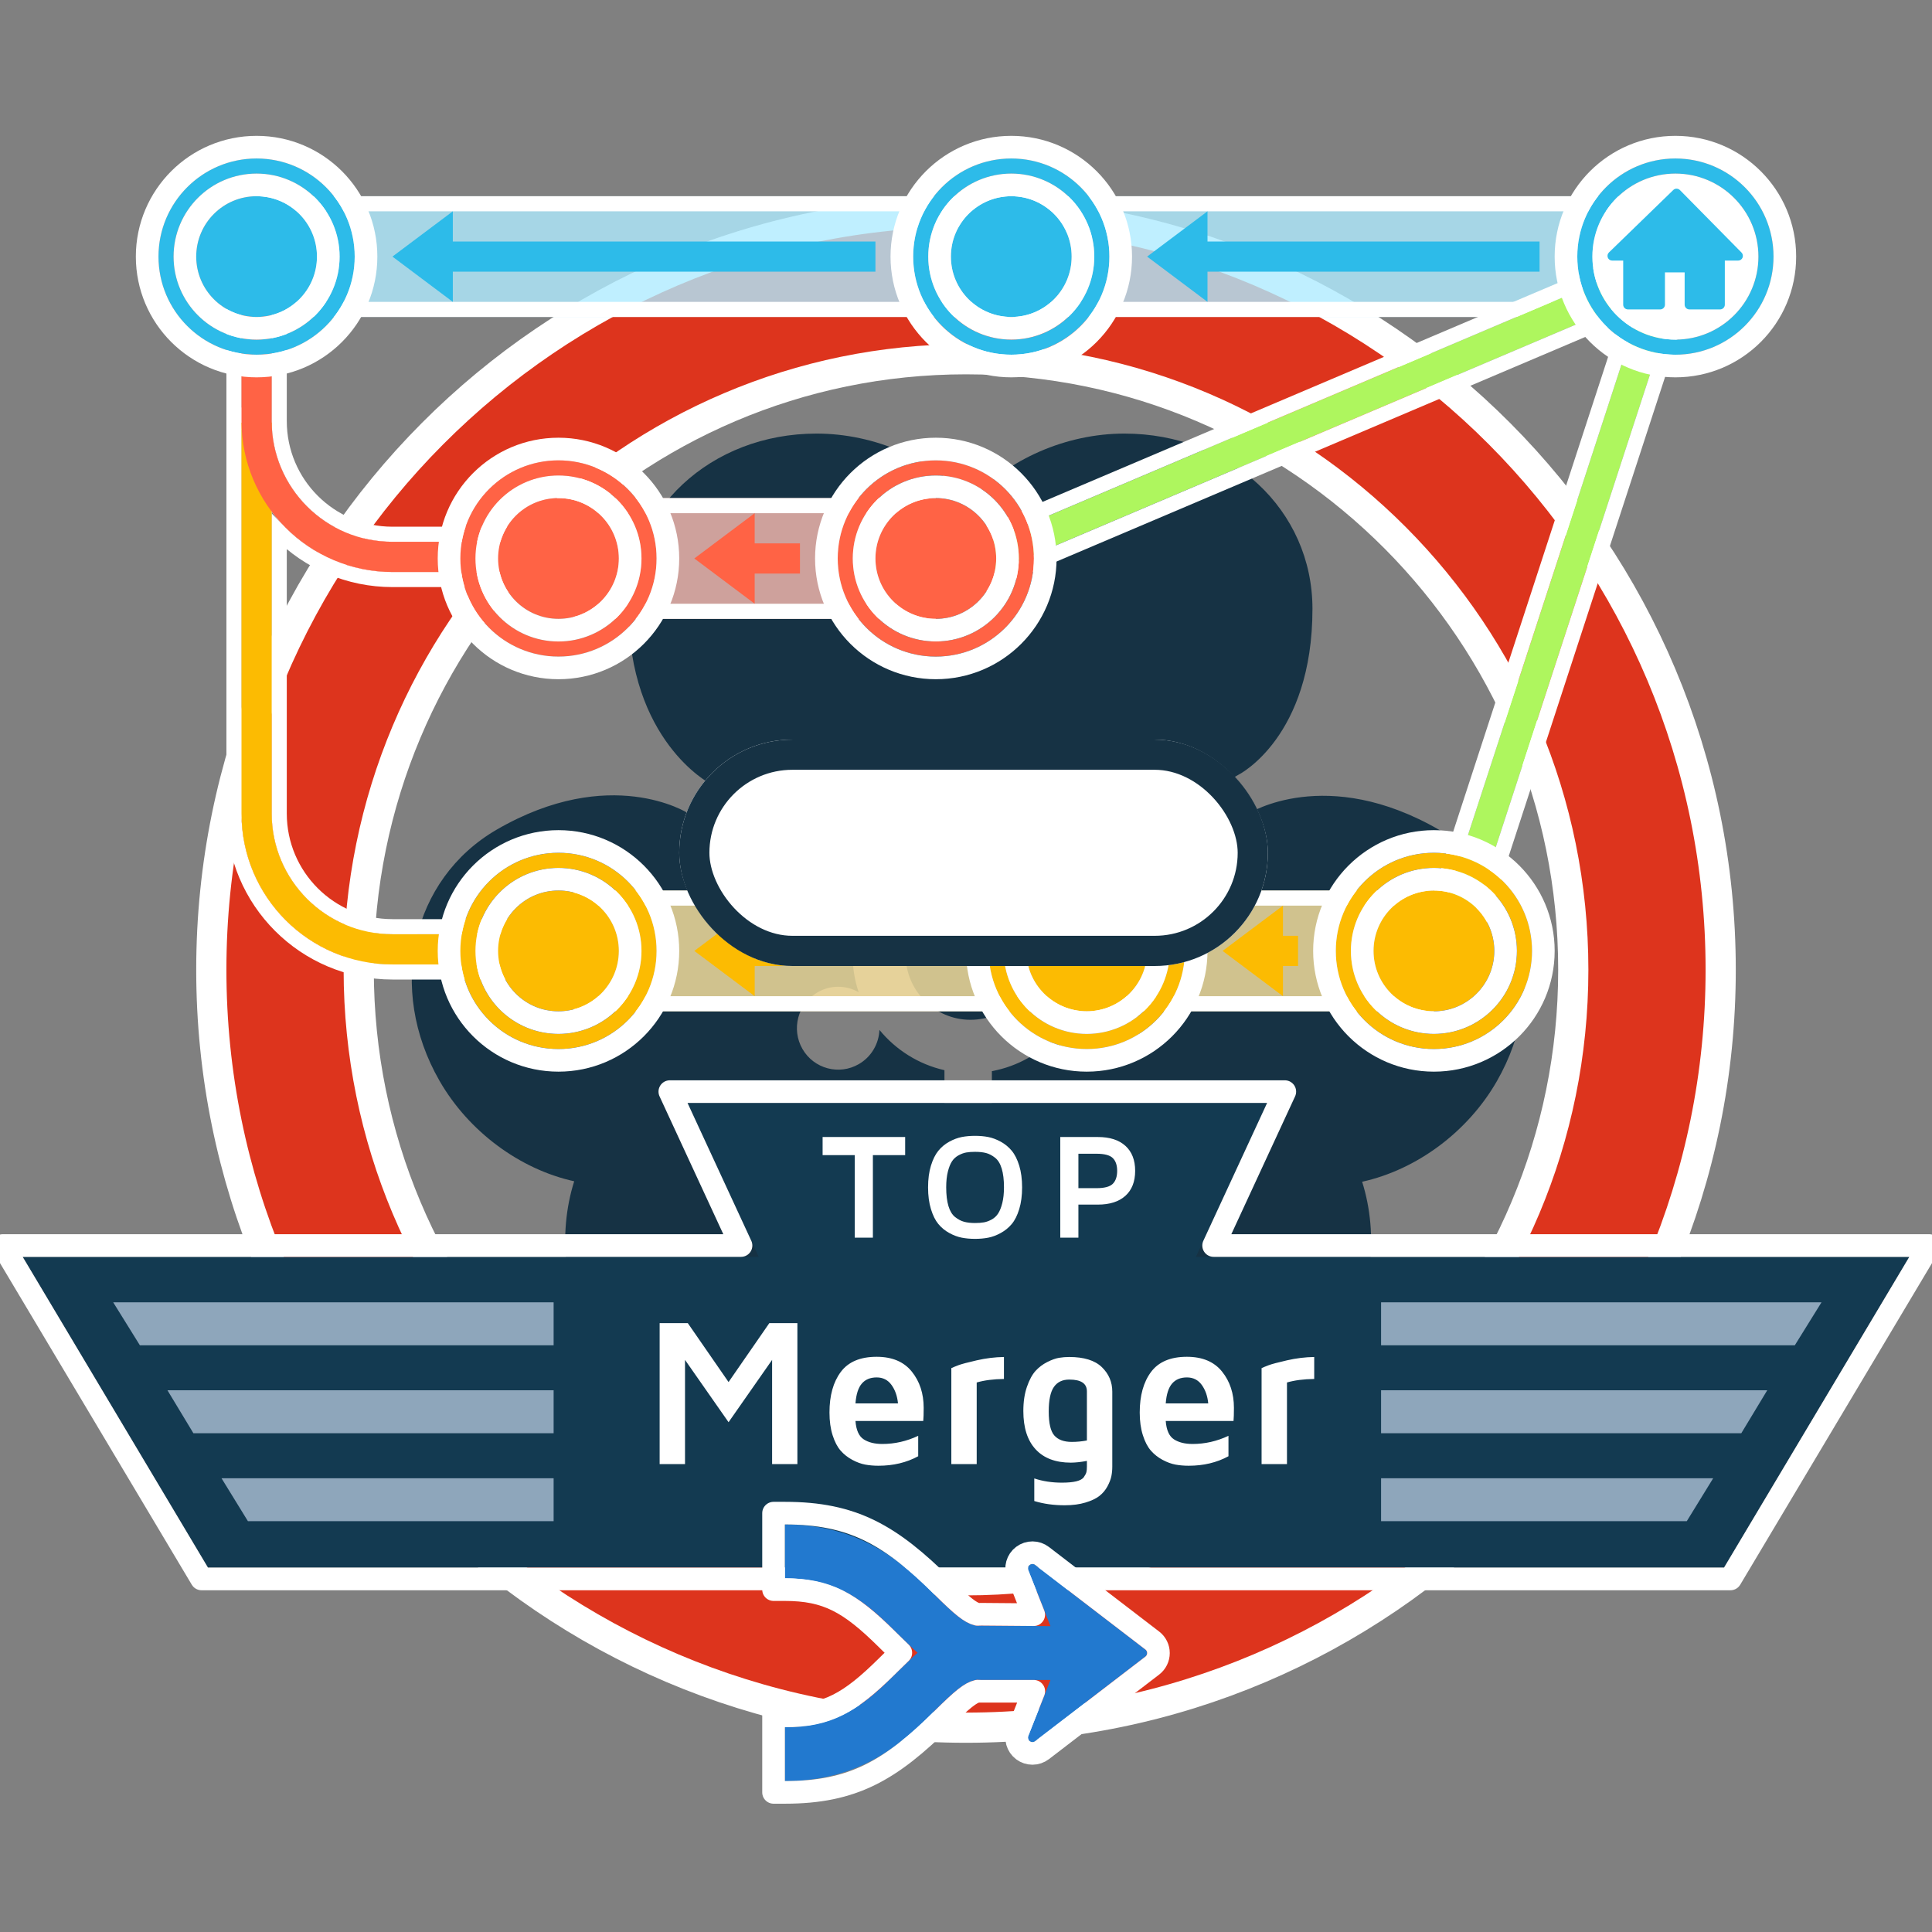 <svg xmlns="http://www.w3.org/2000/svg" width="128" height="128" viewBox="0 0 128 128" xmlns:xlink="http://www.w3.org/1999/xlink">
  <rect x="0" y="0" width="128" height="128" fill="#808080" stroke="none"/>
  <defs>
    <path id="a" d="M49.268,10.27 L0.5,10.27 L12.777,30.858 L113.223,30.858 L125.5,10.27 L78.232,10.27 L82.948,0.073 L44.552,0.073 L49.268,10.27 Z"/>
    <path id="b" d="M52,118 L52,114.434 C55.752,114.434 57.626,112.579 59.439,110.785 C59.88,110.347 60.327,109.907 60.796,109.5 C60.327,109.093 59.88,108.653 59.439,108.215 C57.626,106.422 55.752,104.566 52,104.566 L52,101 C57.224,101 59.959,103.707 61.955,105.684 C63.138,106.856 63.899,107.571 64.711,107.71 C64.808,107.704 64.903,107.698 65.003,107.698 L69.595,107.736 L68.126,104.028 C68.077,103.903 68.117,103.761 68.224,103.681 C68.331,103.601 68.479,103.601 68.585,103.683 L75.884,109.284 C75.957,109.34 76,109.427 76,109.519 C76,109.611 75.957,109.699 75.884,109.755 L68.585,115.356 C68.531,115.397 68.467,115.417 68.403,115.417 C68.34,115.417 68.277,115.397 68.224,115.357 C68.117,115.277 68.078,115.135 68.126,115.011 L69.595,111.302 L64.992,111.302 C64.891,111.301 64.801,111.296 64.711,111.291 C63.899,111.429 63.139,112.144 61.955,113.317 C59.959,115.293 57.224,118 52,118 Z"/>
    <rect id="c" width="95" height="8" x="7" y="3"/>
    <polygon id="d" points="98.917 9.586 84.936 52.438 86.837 53.058 102.183 6.026 53.609 26.658 54.391 28.498"/>
    <rect id="e" width="24" height="8" x="28" y="23"/>
    <rect id="f" width="57" height="8" x="28" y="49"/>
    <path id="g" d="M0.001,12 L0,12 L0,37.896 C6.66133815e-16,43.419 4.477,47.896 10,47.896 L21.486,47.896 L21.486,45.896 L10,45.896 C5.582,45.896 2,42.314 2,37.896 L2,17.897 C3.824,20.325 6.729,21.896 10,21.896 L21.486,21.896 L21.486,19.896 L10,19.896 C5.582,19.896 2,16.314 2,11.896 L2,0 L0,0 L0,11.896 C4.18457393e-18,11.931 0,11.965 0.001,12 Z"/>
    <path id="h" d="M7,13.5 C3.41,13.5 0.5,10.59 0.5,7 C0.5,3.41 3.41,0.5 7,0.5 C10.59,0.5 13.5,3.41 13.5,7 C13.5,10.59 10.59,13.5 7,13.5 Z M7,12.5 C10.038,12.5 12.5,10.038 12.5,7 C12.5,3.962 10.038,1.5 7,1.5 C3.962,1.5 1.5,3.962 1.5,7 C1.5,10.038 3.962,12.5 7,12.5 Z"/>
    <path id="i" d="M7,13.5 C3.41,13.5 0.5,10.59 0.5,7 C0.5,3.41 3.41,0.5 7,0.5 C10.59,0.5 13.5,3.41 13.5,7 C13.5,10.59 10.59,13.5 7,13.5 Z M7,12.5 C10.038,12.5 12.5,10.038 12.5,7 C12.5,3.962 10.038,1.5 7,1.5 C3.962,1.5 1.5,3.962 1.5,7 C1.5,10.038 3.962,12.5 7,12.5 Z"/>
    <path id="j" d="M7,13.5 C3.41,13.5 0.5,10.59 0.5,7 C0.5,3.41 3.41,0.5 7,0.5 C10.59,0.5 13.5,3.41 13.5,7 C13.5,10.59 10.59,13.5 7,13.5 Z M7,12.5 C10.038,12.5 12.5,10.038 12.5,7 C12.5,3.962 10.038,1.5 7,1.5 C3.962,1.5 1.5,3.962 1.5,7 C1.5,10.038 3.962,12.5 7,12.5 Z"/>
    <path id="k" d="M7,13.5 C3.41,13.5 0.5,10.59 0.5,7 C0.5,3.41 3.41,0.5 7,0.5 C10.59,0.5 13.5,3.41 13.5,7 C13.5,10.59 10.59,13.5 7,13.5 Z M7,12.5 C10.038,12.5 12.5,10.038 12.5,7 C12.5,3.962 10.038,1.5 7,1.5 C3.962,1.5 1.5,3.962 1.5,7 C1.5,10.038 3.962,12.5 7,12.5 Z"/>
    <path id="l" d="M7,13.5 C3.41,13.5 0.5,10.59 0.5,7 C0.5,3.41 3.41,0.5 7,0.5 C10.59,0.5 13.5,3.41 13.5,7 C13.5,10.59 10.59,13.5 7,13.5 Z M7,12.5 C10.038,12.5 12.5,10.038 12.5,7 C12.5,3.962 10.038,1.5 7,1.5 C3.962,1.5 1.5,3.962 1.5,7 C1.5,10.038 3.962,12.5 7,12.5 Z"/>
    <path id="m" d="M7,13.5 C3.41,13.5 0.5,10.59 0.5,7 C0.5,3.41 3.41,0.5 7,0.5 C10.59,0.5 13.5,3.41 13.5,7 C13.5,10.59 10.59,13.5 7,13.5 Z M7,12.5 C10.038,12.5 12.5,10.038 12.5,7 C12.5,3.962 10.038,1.5 7,1.5 C3.962,1.5 1.5,3.962 1.5,7 C1.5,10.038 3.962,12.5 7,12.5 Z"/>
    <path id="n" d="M7,13.5 C3.41,13.5 0.5,10.59 0.5,7 C0.5,3.41 3.41,0.5 7,0.5 C10.59,0.5 13.5,3.41 13.5,7 C13.5,10.59 10.59,13.5 7,13.5 Z M7,12.5 C10.038,12.5 12.5,10.038 12.5,7 C12.5,3.962 10.038,1.5 7,1.5 C3.962,1.5 1.5,3.962 1.5,7 C1.5,10.038 3.962,12.5 7,12.5 Z"/>
    <path id="o" d="M7,13.5 C3.41,13.5 0.5,10.59 0.5,7 C0.5,3.41 3.41,0.5 7,0.5 C10.59,0.5 13.5,3.41 13.5,7 C13.5,10.59 10.59,13.5 7,13.5 Z M7,12.5 C10.038,12.5 12.5,10.038 12.5,7 C12.5,3.962 10.038,1.5 7,1.5 C3.962,1.5 1.5,3.962 1.5,7 C1.5,10.038 3.962,12.5 7,12.5 Z"/>
    <rect id="p" width="39" height="15" x="45" y="49" rx="7.5"/>
  </defs>
  <g fill="none" fill-rule="evenodd">
    <rect width="128" height="128"/>
    <g fill-rule="nonzero" transform="translate(14 14)">
      <path fill="#163244" d="M35.572,42.869 L35.588,56.63 C35.588,56.63 35.9,62.089 28.559,66.346 C22.916,69.617 15.829,67.421 12.317,61.312 C10.392,57.962 9.922,53.768 11.042,50.229 C7.43,49.433 4.048,46.928 2.122,43.578 C-1.39,37.469 0.26,30.207 5.903,26.935 C13.439,22.566 18.559,25.83 18.559,25.83 L29.9,32.686 C29.631,33.48 29.485,34.33 29.485,35.215 C29.485,36.084 29.626,36.92 29.886,37.701 C29.07,37.235 28.037,37.204 27.165,37.709 C25.857,38.468 25.409,40.147 26.164,41.461 C26.919,42.774 28.591,43.224 29.899,42.466 C30.741,41.978 31.227,41.108 31.265,40.2 C32.348,41.52 33.853,42.479 35.572,42.869 Z M44.651,32.558 L55.728,25.86 C55.728,25.86 60.849,22.597 68.385,26.966 C74.027,30.238 75.677,37.5 72.165,43.609 C70.239,46.958 66.858,49.464 63.245,50.26 C64.365,53.799 63.896,57.993 61.97,61.343 C58.458,67.452 51.371,69.648 45.729,66.376 C38.387,62.12 38.699,56.661 38.699,56.661 L38.715,42.932 C40.417,42.619 41.926,41.751 43.051,40.523 C43.17,41.322 43.637,42.061 44.388,42.497 C45.696,43.255 47.368,42.805 48.123,41.491 C48.878,40.178 48.43,38.498 47.122,37.74 C46.372,37.305 45.503,37.268 44.755,37.563 C44.986,36.821 45.11,36.033 45.11,35.215 C45.11,34.282 44.948,33.387 44.651,32.558 Z M31.332,30.149 L20.016,23.862 C20.016,23.862 14.642,21.04 14.642,12.301 C14.642,5.758 20.079,0.692 27.103,0.692 C30.954,0.692 34.806,2.381 37.298,5.125 C39.79,2.381 43.642,0.692 47.493,0.692 C54.517,0.692 59.954,5.758 59.954,12.301 C59.954,20.814 55.091,23.273 55.091,23.273 L43.243,30.124 C42.162,28.852 40.684,27.931 39.001,27.556 C39.63,27.052 40.032,26.277 40.032,25.407 C40.032,23.89 38.808,22.661 37.298,22.661 C35.788,22.661 34.564,23.89 34.564,25.407 C34.564,26.277 34.966,27.052 35.595,27.556 C33.901,27.934 32.415,28.864 31.332,30.149 Z M37.298,39.53 C34.925,39.53 33.001,37.598 33.001,35.215 C33.001,32.831 34.925,30.899 37.298,30.899 C39.671,30.899 41.595,32.831 41.595,35.215 C41.595,37.598 39.671,39.53 37.298,39.53 Z" transform="translate(13 14.034)"/>
      <path fill="#DD341D" stroke="#FFFFFF" stroke-width="2" d="M50,90.698 C72.211,90.698 90.234,72.598 90.234,50.249 C90.234,27.9 72.211,9.8 50,9.8 C27.789,9.8 9.766,27.9 9.766,50.249 C9.766,72.598 27.789,90.698 50,90.698 Z M50,100.464 C22.386,100.464 0,77.982 0,50.249 C0,22.516 22.386,0.034 50,0.034 C77.614,0.034 100,22.516 100,50.249 C100,77.982 77.614,100.464 50,100.464 Z"/>
    </g>
    <g transform="translate(1 73)">
      <g stroke-linecap="round" stroke-linejoin="round">
        <use fill="#133A51" xlink:href="#a"/>
        <path stroke="#FFFFFF" stroke-width="1.5" d="M48.095,9.52 L43.378,-0.677 L84.122,-0.677 L79.405,9.52 L126.82,9.52 L113.649,31.608 L12.351,31.608 L-0.82,9.52 L48.095,9.52 Z"/>
      </g>
      <path fill="#FFFFFF" d="M53.5,3.531 L53.5,2.33 L58.969,2.33 L58.969,3.531 L56.831,3.531 L56.831,9 L55.629,9 L55.629,3.531 L53.5,3.531 Z M60.487,5.67 C60.487,5.123 60.55,4.643 60.677,4.229 C60.804,3.816 60.968,3.486 61.168,3.241 C61.368,2.995 61.61,2.795 61.893,2.64 C62.176,2.486 62.453,2.382 62.723,2.33 C62.993,2.278 63.285,2.252 63.597,2.252 C63.91,2.252 64.201,2.278 64.471,2.33 C64.741,2.382 65.018,2.486 65.301,2.64 C65.584,2.795 65.828,2.995 66.031,3.241 C66.235,3.486 66.4,3.816 66.527,4.229 C66.654,4.643 66.717,5.123 66.717,5.67 C66.717,6.21 66.654,6.689 66.527,7.105 C66.4,7.522 66.235,7.852 66.031,8.094 C65.828,8.337 65.584,8.535 65.301,8.69 C65.018,8.845 64.741,8.948 64.471,9 C64.201,9.052 63.91,9.078 63.597,9.078 C63.285,9.078 62.993,9.052 62.723,9 C62.453,8.948 62.176,8.845 61.893,8.69 C61.61,8.535 61.368,8.337 61.168,8.094 C60.968,7.852 60.804,7.522 60.677,7.105 C60.55,6.689 60.487,6.21 60.487,5.67 Z M61.688,5.66 C61.688,6.161 61.738,6.576 61.837,6.905 C61.936,7.234 62.083,7.476 62.276,7.63 C62.47,7.785 62.669,7.89 62.872,7.945 C63.076,8.001 63.317,8.028 63.597,8.028 C63.825,8.028 64.022,8.014 64.188,7.984 C64.354,7.955 64.525,7.892 64.701,7.796 C64.876,7.7 65.02,7.567 65.13,7.396 C65.241,7.225 65.333,6.993 65.406,6.7 C65.479,6.407 65.516,6.061 65.516,5.66 C65.516,5.165 65.466,4.754 65.367,4.425 C65.268,4.096 65.12,3.854 64.923,3.7 C64.726,3.545 64.527,3.442 64.327,3.39 C64.127,3.338 63.884,3.312 63.597,3.312 C63.376,3.312 63.182,3.326 63.016,3.355 C62.85,3.385 62.678,3.448 62.501,3.546 C62.324,3.644 62.18,3.775 62.071,3.941 C61.962,4.107 61.871,4.335 61.798,4.625 C61.725,4.915 61.688,5.26 61.688,5.66 Z M69.246,9 L69.246,2.33 L71.736,2.33 C72.524,2.33 73.132,2.525 73.562,2.916 C73.992,3.307 74.207,3.858 74.207,4.571 C74.207,5.284 73.992,5.835 73.562,6.224 C73.132,6.613 72.524,6.808 71.736,6.808 L70.447,6.808 L70.447,9 L69.246,9 Z M70.447,5.719 L71.648,5.719 C72.175,5.719 72.535,5.622 72.727,5.428 C72.919,5.235 73.015,4.949 73.015,4.571 C73.015,4.197 72.918,3.915 72.725,3.724 C72.531,3.534 72.172,3.438 71.648,3.438 L70.447,3.438 L70.447,5.719 Z"/>
      <path fill="#8EA6BB" d="M35.679,13.283 L6.5,13.283 L8.268,16.129 L35.679,16.129 L35.679,13.283 Z M35.679,19.11 L10.095,19.11 L11.814,21.956 L35.679,21.956 L35.679,19.11 Z M35.679,24.938 L13.676,24.938 L15.426,27.783 L35.679,27.783 L35.679,24.938 Z"/>
      <path fill="#8EA6BB" d="M119.679,13.283 L90.5,13.283 L92.268,16.129 L119.679,16.129 L119.679,13.283 Z M119.679,19.11 L94.095,19.11 L95.814,21.956 L119.679,21.956 L119.679,19.11 Z M119.679,24.938 L97.676,24.938 L99.426,27.783 L119.679,27.783 L119.679,24.938 Z" transform="matrix(-1 0 0 1 210.179 0)"/>
      <path fill="#FFFFFF" d="M42.703,24 L42.703,14.662 L44.569,14.662 L47.269,18.565 L49.969,14.662 L51.829,14.662 L51.829,24 L50.154,24 L50.154,17.096 L47.269,21.225 L44.384,17.096 L44.384,24 L42.703,24 Z M53.955,20.582 C53.955,19.461 54.204,18.565 54.703,17.896 C55.202,17.226 55.994,16.891 57.079,16.891 C58.104,16.891 58.88,17.216 59.406,17.868 C59.933,18.52 60.196,19.322 60.196,20.274 C60.196,20.666 60.187,20.956 60.168,21.143 L55.677,21.143 C55.723,21.749 55.904,22.154 56.221,22.359 C56.537,22.564 56.949,22.667 57.455,22.667 C58.275,22.667 59.068,22.487 59.833,22.127 L59.833,23.48 C59.059,23.9 58.181,24.109 57.202,24.109 C56.892,24.109 56.6,24.084 56.327,24.034 C56.053,23.984 55.767,23.879 55.469,23.72 C55.17,23.56 54.913,23.357 54.696,23.111 C54.48,22.865 54.302,22.525 54.163,22.089 C54.024,21.654 53.955,21.152 53.955,20.582 Z M55.677,19.98 L58.494,19.98 C58.448,19.497 58.306,19.09 58.066,18.757 C57.827,18.424 57.498,18.258 57.079,18.258 C56.659,18.258 56.332,18.393 56.098,18.665 C55.863,18.936 55.723,19.374 55.677,19.98 Z M62.028,24 L62.028,17.643 C62.142,17.588 62.299,17.523 62.5,17.448 C62.7,17.373 63.103,17.265 63.709,17.126 C64.316,16.987 64.917,16.913 65.514,16.904 L65.514,18.36 C64.812,18.369 64.211,18.447 63.709,18.593 L63.709,24 L62.028,24 Z M66.799,20.486 C66.799,19.871 66.879,19.334 67.039,18.876 C67.198,18.418 67.387,18.069 67.606,17.827 C67.825,17.586 68.083,17.39 68.382,17.239 C68.68,17.089 68.941,16.995 69.165,16.959 C69.388,16.923 69.611,16.904 69.834,16.904 C70.814,16.904 71.535,17.128 71.998,17.574 C72.461,18.021 72.692,18.563 72.692,19.201 L72.692,24.171 C72.692,24.394 72.671,24.606 72.63,24.807 C72.589,25.007 72.503,25.23 72.371,25.477 C72.238,25.723 72.063,25.932 71.844,26.105 C71.625,26.279 71.318,26.426 70.921,26.546 C70.525,26.667 70.065,26.728 69.541,26.728 C68.802,26.728 68.13,26.634 67.524,26.447 L67.524,24.95 C68.084,25.137 68.693,25.23 69.349,25.23 C69.741,25.23 70.06,25.201 70.306,25.142 C70.552,25.082 70.72,24.989 70.809,24.861 C70.897,24.734 70.953,24.625 70.976,24.537 C70.999,24.448 71.01,24.326 71.01,24.171 L71.01,23.788 C70.637,23.861 70.283,23.9 69.951,23.904 C68.934,23.904 68.155,23.61 67.613,23.022 C67.07,22.435 66.799,21.589 66.799,20.486 Z M68.481,20.514 C68.481,21.298 68.606,21.83 68.857,22.11 C69.108,22.39 69.49,22.53 70.005,22.53 C70.347,22.53 70.682,22.498 71.01,22.435 L71.01,19.181 C71.01,18.661 70.625,18.401 69.855,18.401 L69.834,18.401 C69.388,18.401 69.051,18.564 68.823,18.89 C68.595,19.216 68.481,19.757 68.481,20.514 Z M74.51,20.582 C74.51,19.461 74.76,18.565 75.259,17.896 C75.758,17.226 76.55,16.891 77.634,16.891 C78.66,16.891 79.436,17.216 79.962,17.868 C80.488,18.52 80.751,19.322 80.751,20.274 C80.751,20.666 80.742,20.956 80.724,21.143 L76.233,21.143 C76.278,21.749 76.46,22.154 76.776,22.359 C77.093,22.564 77.504,22.667 78.01,22.667 C78.831,22.667 79.624,22.487 80.389,22.127 L80.389,23.48 C79.614,23.9 78.737,24.109 77.757,24.109 C77.447,24.109 77.156,24.084 76.882,24.034 C76.609,23.984 76.323,23.879 76.024,23.72 C75.726,23.56 75.468,23.357 75.252,23.111 C75.035,22.865 74.858,22.525 74.719,22.089 C74.58,21.654 74.51,21.152 74.51,20.582 Z M76.233,19.98 L79.049,19.98 C79.004,19.497 78.861,19.09 78.622,18.757 C78.383,18.424 78.054,18.258 77.634,18.258 C77.215,18.258 76.888,18.393 76.653,18.665 C76.419,18.936 76.278,19.374 76.233,19.98 Z M82.583,24 L82.583,17.643 C82.697,17.588 82.855,17.523 83.055,17.448 C83.256,17.373 83.659,17.265 84.265,17.126 C84.871,16.987 85.473,16.913 86.07,16.904 L86.07,18.36 C85.368,18.369 84.766,18.447 84.265,18.593 L84.265,24 L82.583,24 Z"/>
    </g>
    <g fill-rule="nonzero" stroke-linecap="round" stroke-linejoin="round">
      <use fill="#2279CF" fill-rule="evenodd" xlink:href="#b"/>
      <path stroke="#FFFFFF" stroke-width="1.5" d="M59.681,109.5 C59.468,109.297 59.225,109.06 58.911,108.748 C58.824,108.662 58.824,108.662 58.737,108.576 C56.301,106.17 54.804,105.316 52,105.316 L51.25,105.316 L51.25,100.25 L52,100.25 C56.512,100.25 58.993,101.695 62.482,105.151 C63.763,106.419 64.292,106.844 64.765,106.956 C64.861,106.95 64.928,106.948 65.009,106.948 L68.487,106.977 L67.429,104.305 C67.255,103.865 67.397,103.363 67.773,103.082 C68.149,102.799 68.669,102.801 69.041,103.088 L76.342,108.69 C76.6,108.888 76.75,109.195 76.75,109.519 C76.75,109.844 76.599,110.151 76.341,110.35 L69.04,115.952 C68.856,116.092 68.632,116.167 68.403,116.167 C68.177,116.167 67.956,116.094 67.776,115.959 C67.397,115.676 67.256,115.175 67.429,114.735 L68.491,112.052 L64.987,112.052 C64.914,112.051 64.857,112.049 64.765,112.045 C64.293,112.155 63.765,112.58 62.482,113.85 C58.992,117.305 56.511,118.75 52,118.75 L51.25,118.75 L51.25,113.684 L52,113.684 C54.805,113.684 56.301,112.83 58.738,110.423 C58.825,110.337 58.825,110.337 58.911,110.252 C59.225,109.94 59.468,109.703 59.681,109.5 Z"/>
    </g>
    <g transform="translate(10 10)">
      <use fill="#AFEBFF" fill-opacity=".8" xlink:href="#c"/>
      <rect width="94" height="7" x="7.5" y="3.5" stroke="#FFFFFF"/>
      <g fill-rule="nonzero">
        <use fill="#AEF65E" fill-rule="evenodd" xlink:href="#d"/>
        <path stroke="#FFFFFF" d="M98.101,10.476 L54.126,29.154 L52.953,26.393 L102.999,5.136 L87.157,53.689 L84.305,52.758 L98.101,10.476 Z"/>
      </g>
      <use fill="#FCBDB1" fill-opacity=".8" xlink:href="#e"/>
      <rect width="23" height="7" x="28.5" y="23.5" stroke="#FFFFFF"/>
      <use fill="#FFE6A0" fill-opacity=".8" xlink:href="#f"/>
      <rect width="56" height="7" x="28.5" y="49.5" stroke="#FFFFFF"/>
      <g fill-rule="nonzero" transform="translate(6 6)">
        <use fill="#FFFFFF" fill-rule="evenodd" xlink:href="#g"/>
        <path stroke="#FFFFFF" d="M2.5,19.245 L2.5,37.896 C2.5,42.038 5.858,45.396 10,45.396 L21.986,45.396 L21.986,48.396 L10,48.396 C4.201,48.396 -0.5,43.695 -0.5,37.896 L-0.5,11.5 L0.001,11.5 L0.001,12 L-0.499,12.005 C-0.5,11.951 -0.5,11.951 -0.5,11.896 L-0.5,-0.5 L2.5,-0.5 L2.5,11.896 C2.5,16.038 5.858,19.396 10,19.396 L21.986,19.396 L21.986,22.396 L10,22.396 C7.128,22.396 4.448,21.235 2.5,19.245 Z"/>
        <g>
          <path fill="#FCBB02" d="M0,12 L0,37.896 C6.66133815e-16,43.419 4.477,47.896 10,47.896 L21.486,47.896 L21.486,45.896 L10,45.896 C5.582,45.896 2,42.314 2,37.896 L2,12 L0,12 Z"/>
          <path fill="#FF6345" d="M0,0 L0,11.896 C6.66133815e-16,17.419 4.477,21.896 10,21.896 L21.486,21.896 L21.486,19.896 L10,19.896 C5.582,19.896 2,16.314 2,11.896 L2,0 L0,0 Z"/>
        </g>
      </g>
      <circle cx="7" cy="7" r="4" fill="#2DBBE9"/>
      <g fill-rule="nonzero">
        <use fill="#2DBBE9" fill-rule="evenodd" xlink:href="#h"/>
        <path stroke="#FFFFFF" stroke-width="1.5" d="M7,14.25 C2.996,14.25 -0.25,11.004 -0.25,7 C-0.25,2.996 2.996,-0.25 7,-0.25 C11.004,-0.25 14.25,2.996 14.25,7 C14.25,11.004 11.004,14.25 7,14.25 Z M7,11.75 C9.623,11.75 11.75,9.623 11.75,7 C11.75,4.377 9.623,2.25 7,2.25 C4.377,2.25 2.25,4.377 2.25,7 C2.25,9.623 4.377,11.75 7,11.75 Z"/>
      </g>
      <g transform="translate(20 20)">
        <circle cx="7" cy="7" r="4" fill="#FF6345"/>
        <g fill-rule="nonzero">
          <use fill="#FF6345" fill-rule="evenodd" xlink:href="#i"/>
          <path stroke="#FFFFFF" stroke-width="1.5" d="M7,14.25 C2.996,14.25 -0.25,11.004 -0.25,7 C-0.25,2.996 2.996,-0.25 7,-0.25 C11.004,-0.25 14.25,2.996 14.25,7 C14.25,11.004 11.004,14.25 7,14.25 Z M7,11.75 C9.623,11.75 11.75,9.623 11.75,7 C11.75,4.377 9.623,2.25 7,2.25 C4.377,2.25 2.25,4.377 2.25,7 C2.25,9.623 4.377,11.75 7,11.75 Z"/>
        </g>
      </g>
      <g transform="translate(45 20)">
        <circle cx="7" cy="7" r="4" fill="#FF6345"/>
        <g fill-rule="nonzero">
          <use fill="#FF6345" fill-rule="evenodd" xlink:href="#j"/>
          <path stroke="#FFFFFF" stroke-width="1.5" d="M7,14.25 C2.996,14.25 -0.25,11.004 -0.25,7 C-0.25,2.996 2.996,-0.25 7,-0.25 C11.004,-0.25 14.25,2.996 14.25,7 C14.25,11.004 11.004,14.25 7,14.25 Z M7,11.75 C9.623,11.75 11.75,9.623 11.75,7 C11.75,4.377 9.623,2.25 7,2.25 C4.377,2.25 2.25,4.377 2.25,7 C2.25,9.623 4.377,11.75 7,11.75 Z"/>
        </g>
      </g>
      <g transform="translate(78 46)">
        <circle cx="7" cy="7" r="4" fill="#FCBB02"/>
        <g fill-rule="nonzero">
          <use fill="#FCBB02" fill-rule="evenodd" xlink:href="#k"/>
          <path stroke="#FFFFFF" stroke-width="1.5" d="M7,14.25 C2.996,14.25 -0.25,11.004 -0.25,7 C-0.25,2.996 2.996,-0.25 7,-0.25 C11.004,-0.25 14.25,2.996 14.25,7 C14.25,11.004 11.004,14.25 7,14.25 Z M7,11.75 C9.623,11.75 11.75,9.623 11.75,7 C11.75,4.377 9.623,2.25 7,2.25 C4.377,2.25 2.25,4.377 2.25,7 C2.25,9.623 4.377,11.75 7,11.75 Z"/>
        </g>
      </g>
      <g transform="translate(55 46)">
        <circle cx="7" cy="7" r="4" fill="#FCBB02"/>
        <g fill-rule="nonzero">
          <use fill="#FCBB02" fill-rule="evenodd" xlink:href="#l"/>
          <path stroke="#FFFFFF" stroke-width="1.5" d="M7,14.25 C2.996,14.25 -0.25,11.004 -0.25,7 C-0.25,2.996 2.996,-0.25 7,-0.25 C11.004,-0.25 14.25,2.996 14.25,7 C14.25,11.004 11.004,14.25 7,14.25 Z M7,11.75 C9.623,11.75 11.75,9.623 11.75,7 C11.75,4.377 9.623,2.25 7,2.25 C4.377,2.25 2.25,4.377 2.25,7 C2.25,9.623 4.377,11.75 7,11.75 Z"/>
        </g>
      </g>
      <g transform="translate(20 46)">
        <circle cx="7" cy="7" r="4" fill="#FCBB02"/>
        <g fill-rule="nonzero">
          <use fill="#FCBB02" fill-rule="evenodd" xlink:href="#m"/>
          <path stroke="#FFFFFF" stroke-width="1.5" d="M7,14.25 C2.996,14.25 -0.25,11.004 -0.25,7 C-0.25,2.996 2.996,-0.25 7,-0.25 C11.004,-0.25 14.25,2.996 14.25,7 C14.25,11.004 11.004,14.25 7,14.25 Z M7,11.75 C9.623,11.75 11.75,9.623 11.75,7 C11.75,4.377 9.623,2.25 7,2.25 C4.377,2.25 2.25,4.377 2.25,7 C2.25,9.623 4.377,11.75 7,11.75 Z"/>
        </g>
      </g>
      <g transform="translate(50)">
        <circle cx="7" cy="7" r="4" fill="#2DBBE9"/>
        <g fill-rule="nonzero">
          <use fill="#2DBBE9" fill-rule="evenodd" xlink:href="#n"/>
          <path stroke="#FFFFFF" stroke-width="1.5" d="M7,14.25 C2.996,14.25 -0.25,11.004 -0.25,7 C-0.25,2.996 2.996,-0.25 7,-0.25 C11.004,-0.25 14.25,2.996 14.25,7 C14.25,11.004 11.004,14.25 7,14.25 Z M7,11.75 C9.623,11.75 11.75,9.623 11.75,7 C11.75,4.377 9.623,2.25 7,2.25 C4.377,2.25 2.25,4.377 2.25,7 C2.25,9.623 4.377,11.75 7,11.75 Z"/>
        </g>
      </g>
      <g transform="translate(94)">
        <circle cx="7" cy="7" r="5" fill="#FFFFFF"/>
        <g fill-rule="nonzero">
          <use fill="#2DBBE9" fill-rule="evenodd" xlink:href="#o"/>
          <path stroke="#FFFFFF" stroke-width="1.5" d="M7,14.25 C2.996,14.25 -0.25,11.004 -0.25,7 C-0.25,2.996 2.996,-0.25 7,-0.25 C11.004,-0.25 14.25,2.996 14.25,7 C14.25,11.004 11.004,14.25 7,14.25 Z M7,11.75 C9.623,11.75 11.75,9.623 11.75,7 C11.75,4.377 9.623,2.25 7,2.25 C4.377,2.25 2.25,4.377 2.25,7 C2.25,9.623 4.377,11.75 7,11.75 Z"/>
        </g>
      </g>
      <polygon fill="#2DBBE9" points="20 6 20 4 16 7 20 10 20 8 48 8 48 6"/>
      <polygon fill="#FF6345" points="40 26 40 24 36 27 40 30 40 28 43 28 43 26"/>
      <polygon fill="#FCBB02" points="40 52 40 50 36 53 40 56 40 54 53 54 53 52"/>
      <polygon fill="#FCBB02" points="75 52 75 50 71 53 75 56 75 54 76 54 76 52"/>
      <polygon fill="#2DBBE9" points="70 6 70 4 66 7 70 10 70 8 92 8 92 6"/>
      <path fill="#2DBBE9" fill-rule="nonzero" d="M96.81,7.264 L97.541,7.264 L97.541,10.187 C97.541,10.359 97.682,10.5 97.854,10.5 L99.994,10.5 C100.166,10.5 100.307,10.359 100.307,10.187 L100.307,8.047 L101.612,8.047 L101.612,10.187 C101.612,10.359 101.753,10.5 101.925,10.5 L103.96,10.5 C104.133,10.5 104.274,10.359 104.274,10.187 L104.274,7.264 L105.161,7.264 C105.286,7.264 105.401,7.186 105.448,7.071 C105.495,6.956 105.469,6.82 105.38,6.732 L101.299,2.593 C101.178,2.473 100.98,2.467 100.86,2.587 L96.596,6.726 C96.502,6.815 96.476,6.951 96.523,7.071 C96.57,7.191 96.685,7.264 96.81,7.264 Z"/>
    </g>
    <use fill="#FFFFFF" xlink:href="#p"/>
    <rect width="37" height="13" x="46" y="50" stroke="#163244" stroke-width="2" rx="6.5"/>
  </g>
</svg>
